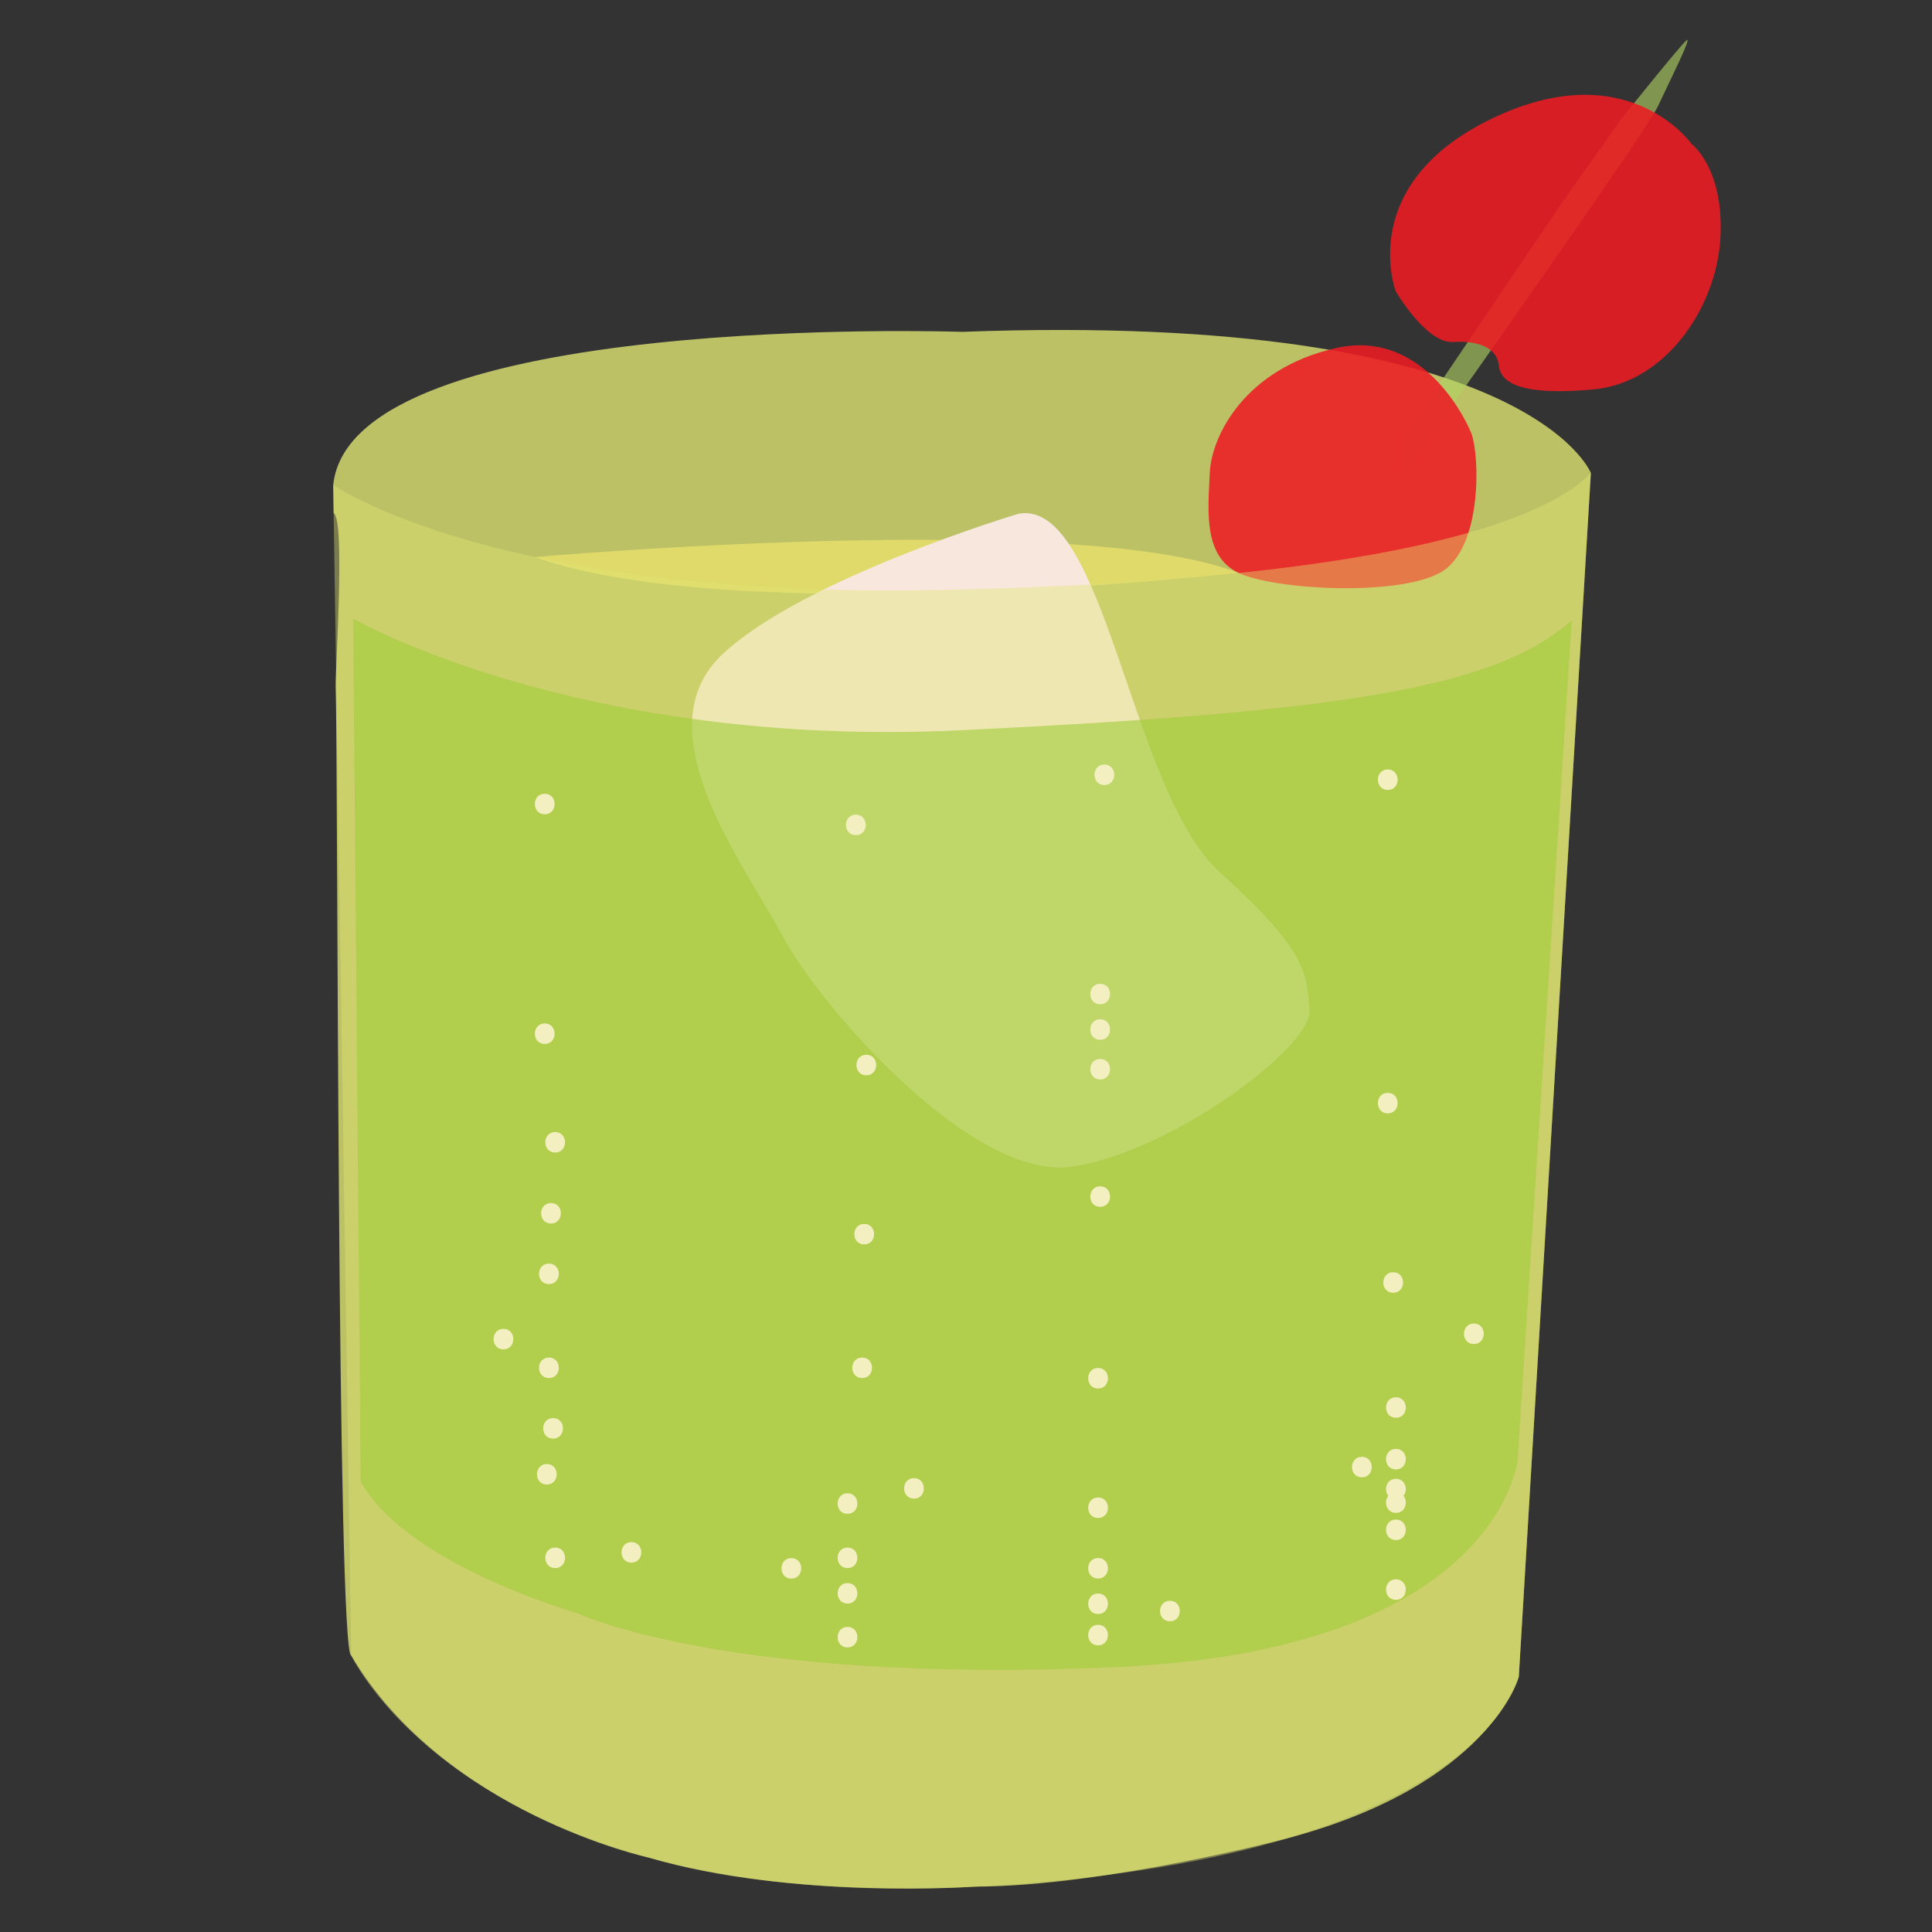 <?xml version="1.0" encoding="utf-8"?>
<!-- Generator: Adobe Illustrator 23.0.3, SVG Export Plug-In . SVG Version: 6.00 Build 0)  -->
<svg version="1.1" id="Layer_1" xmlns="http://www.w3.org/2000/svg" xmlns:xlink="http://www.w3.org/1999/xlink" x="0px" y="0px"
	 viewBox="0 0 800 800" style="enable-background:new 0 0 800 800;" xml:space="preserve">
<rect x="0" y="0" width="800" height="800" fill="#333333" stroke="none"/>
<style type="text/css">
	.st0{opacity:0.79;fill:#E0E674;}
	.st1{opacity:0.61;fill:#F6EB6C;}
	.st2{opacity:0.61;fill:#B1D463;}
	.st3{fill:#F8E7DD;}
	.st4{opacity:0.88;fill:#ED1C24;}
	.st5{opacity:0.41;fill:#E0E674;}
	.st6{opacity:0.61;fill:#A1CD3A;}
	.st7{fill:#F47D6D;}
	.st8{fill:#F4EFC1;}
</style>
<path class="st0" d="M145.44,685.52c-5.96-0.36-5.43-369.04-6.46-401.77c-0.17-5.34,4.02-69.03-0.82-71.28l-0.18-11.67
	c7.46-72.09,260.38-63.39,260.38-63.39c234.28-8.7,260.38,58.42,260.38,58.42l-29.83,498.39c0,0-11.91,44.72-95.98,67.02
	c-50.73,13.46,0,0,0,0s-74.89,19.74-128.98,19.98c-54.09,0.24,0,0,0,0s-76.57,5.35-135.44-12.05s0,0,0,0
	S184.36,750.93,145.44,685.52S145.44,685.52,145.44,685.52"/>
<path class="st1" d="M221.55,230.67c0,0,223.22-19.87,291.3,6.55C512.85,237.22,305.12,260.54,221.55,230.67z"/>
<path class="st2" d="M581.49,180.49l65.84-97.35l23.81-33.62c0,0,25.21-31.52,27.32-32.92c2.1-1.4-6.3,15.41-11.91,27.32
	S581.49,195.83,581.49,195.83"/>
<path class="st3" d="M421.8,212.71c0,0-88.95,26.61-122.57,58.13s8.4,86.15,24.51,116.27c16.11,30.12,79.14,102.26,120.47,95.95
	s99.43-49.84,98.04-64.84s0.01-23.41-37.11-57.03S457.52,206.4,421.8,212.71z"/>
<path class="st4" d="M608.8,178.39c0,0-17.51-42.72-55.33-34.32c-37.82,8.4-51.83,36.28-52.53,51.76
	c-0.7,15.48-2.8,34.39,11.91,41.39c14.71,7,65.14,9.81,83.35,0C614.41,227.42,612.74,185.96,608.8,178.39z"/>
<path class="st5" d="M658.75,195.83l-29.83,498.39c0,0-16.16,75.82-224.96,87s-258.52-95.7-258.52-95.7l-7.46-484.72
	c0,0,67.12,47.23,251.06,43.5S640.1,215.72,658.75,195.83z"/>
<path class="st6" d="M146.24,256.19c0,0,93.52,53.87,252.13,46.17s220.95-17.51,252.46-45.53l-22.41,347.4c0,0-7,79.14-167.39,86.15
	S239,667.96,239,667.96s-70.74-20.11-89.65-54.53L146.24,256.19z"/>
<path class="st4" d="M700.51,59.68c0,0-26.42-37.82-82.9-10.51s-39.67,71.44-39.67,71.44s12.61,21.71,23.81,21.01
	s18.21,2.8,18.91,9.81c0.7,7,9.11,12.61,39.22,9.81c30.12-2.8,51.13-34.47,52.53-63.11C713.81,69.48,700.51,59.68,700.51,59.68z"/>
<path class="st7" d="M398.36,690.07"/>
<g>
	<g>
		<path class="st8" d="M225.56,337.16c5.45,0,5.46-8.47,0-8.47C220.11,328.69,220.1,337.16,225.56,337.16L225.56,337.16z"/>
	</g>
</g>
<g>
	<g>
		<path class="st8" d="M225.56,432.27c5.45,0,5.46-8.47,0-8.47C220.11,423.8,220.1,432.27,225.56,432.27L225.56,432.27z"/>
	</g>
</g>
<g>
	<g>
		<path class="st8" d="M228.16,506.63c5.45,0,5.46-8.47,0-8.47C222.71,498.16,222.7,506.63,228.16,506.63L228.16,506.63z"/>
	</g>
</g>
<g>
	<g>
		<path class="st8" d="M226.43,614.71c5.45,0,5.46-8.47,0-8.47C220.98,606.24,220.97,614.71,226.43,614.71L226.43,614.71z"/>
	</g>
</g>
<g>
	<g>
		<path class="st8" d="M227.29,570.61c5.45,0,5.46-8.47,0-8.47C221.84,562.15,221.83,570.61,227.29,570.61L227.29,570.61z"/>
	</g>
</g>
<g>
	<g>
		<path class="st8" d="M227.29,531.71c5.45,0,5.46-8.47,0-8.47C221.84,523.24,221.83,531.71,227.29,531.71L227.29,531.71z"/>
	</g>
</g>
<g>
	<g>
		<path class="st8" d="M229.88,477.23c5.45,0,5.46-8.47,0-8.47C224.44,468.76,224.43,477.23,229.88,477.23L229.88,477.23z"/>
	</g>
</g>
<g>
	<g>
		<path class="st8" d="M229.02,595.69c5.45,0,5.46-8.47,0-8.47C223.57,587.22,223.56,595.69,229.02,595.69L229.02,595.69z"/>
	</g>
</g>
<g>
	<g>
		<path class="st8" d="M229.88,649.3c5.45,0,5.46-8.47,0-8.47C224.44,640.83,224.43,649.3,229.88,649.3L229.88,649.3z"/>
	</g>
</g>
<g>
	<g>
		<path class="st8" d="M350.93,682.15c5.45,0,5.46-8.47,0-8.47C345.49,673.68,345.48,682.15,350.93,682.15L350.93,682.15z"/>
	</g>
</g>
<g>
	<g>
		<path class="st8" d="M350.93,664c5.45,0,5.46-8.47,0-8.47C345.49,655.53,345.48,664,350.93,664L350.93,664z"/>
	</g>
</g>
<g>
	<g>
		<path class="st8" d="M350.93,649.3c5.45,0,5.46-8.47,0-8.47C345.49,640.83,345.48,649.3,350.93,649.3L350.93,649.3z"/>
	</g>
</g>
<g>
	<g>
		<path class="st8" d="M350.93,626.82c5.45,0,5.46-8.47,0-8.47C345.49,618.35,345.48,626.82,350.93,626.82L350.93,626.82z"/>
	</g>
</g>
<g>
	<g>
		<path class="st8" d="M356.99,570.61c5.45,0,5.46-8.47,0-8.47C351.54,562.15,351.53,570.61,356.99,570.61L356.99,570.61z"/>
	</g>
</g>
<g>
	<g>
		<path class="st8" d="M357.85,515.28c5.45,0,5.46-8.47,0-8.47C352.4,506.81,352.39,515.28,357.85,515.28L357.85,515.28z"/>
	</g>
</g>
<g>
	<g>
		<path class="st8" d="M358.72,445.24c5.45,0,5.46-8.47,0-8.47C353.27,436.77,353.26,445.24,358.72,445.24L358.72,445.24z"/>
	</g>
</g>
<g>
	<g>
		<path class="st8" d="M354.39,345.81c5.45,0,5.46-8.47,0-8.47C348.94,337.34,348.93,345.81,354.39,345.81L354.39,345.81z"/>
	</g>
</g>
<g>
	<g>
		<path class="st8" d="M454.69,681.29c5.45,0,5.46-8.47,0-8.47C449.24,672.82,449.23,681.29,454.69,681.29L454.69,681.29z"/>
	</g>
</g>
<g>
	<g>
		<path class="st8" d="M454.69,668.32c5.45,0,5.46-8.47,0-8.47C449.24,659.85,449.23,668.32,454.69,668.32L454.69,668.32z"/>
	</g>
</g>
<g>
	<g>
		<path class="st8" d="M454.69,653.62c5.45,0,5.46-8.47,0-8.47C449.24,645.15,449.23,653.62,454.69,653.62L454.69,653.62z"/>
	</g>
</g>
<g>
	<g>
		<path class="st8" d="M454.69,628.55c5.45,0,5.46-8.47,0-8.47C449.24,620.08,449.23,628.55,454.69,628.55L454.69,628.55z"/>
	</g>
</g>
<g>
	<g>
		<path class="st8" d="M454.69,574.94c5.45,0,5.46-8.47,0-8.47C449.24,566.47,449.23,574.94,454.69,574.94L454.69,574.94z"/>
	</g>
</g>
<g>
	<g>
		<path class="st8" d="M455.56,499.71c5.45,0,5.46-8.47,0-8.47C450.11,491.25,450.1,499.71,455.56,499.71L455.56,499.71z"/>
	</g>
</g>
<g>
	<g>
		<path class="st8" d="M455.56,446.97c5.45,0,5.46-8.47,0-8.47C450.11,438.5,450.1,446.97,455.56,446.97L455.56,446.97z"/>
	</g>
</g>
<g>
	<g>
		<path class="st8" d="M455.56,430.54c5.45,0,5.46-8.47,0-8.47C450.11,422.07,450.1,430.54,455.56,430.54L455.56,430.54z"/>
	</g>
</g>
<g>
	<g>
		<path class="st8" d="M455.56,415.84c5.45,0,5.46-8.47,0-8.47C450.11,407.37,450.1,415.84,455.56,415.84L455.56,415.84z"/>
	</g>
</g>
<g>
	<g>
		<path class="st8" d="M457.29,325.06c5.45,0,5.46-8.47,0-8.47C451.84,316.59,451.83,325.06,457.29,325.06L457.29,325.06z"/>
	</g>
</g>
<g>
	<g>
		<path class="st8" d="M578.02,662.45c5.45,0,5.46-8.47,0-8.47C572.57,653.98,572.56,662.45,578.02,662.45L578.02,662.45z"/>
	</g>
</g>
<g>
	<g>
		<path class="st8" d="M578.02,637.7c5.45,0,5.46-8.47,0-8.47C572.57,629.23,572.56,637.7,578.02,637.7L578.02,637.7z"/>
	</g>
</g>
<g>
	<g>
		<path class="st8" d="M578.02,626.44c5.45,0,5.46-8.47,0-8.47C572.57,617.97,572.56,626.44,578.02,626.44L578.02,626.44z"/>
	</g>
</g>
<g>
	<g>
		<path class="st8" d="M578.02,620.82c5.45,0,5.46-8.47,0-8.47C572.57,612.35,572.56,620.82,578.02,620.82L578.02,620.82z"/>
	</g>
</g>
<g>
	<g>
		<path class="st8" d="M578.02,608.44c5.45,0,5.46-8.47,0-8.47C572.57,599.97,572.56,608.44,578.02,608.44L578.02,608.44z"/>
	</g>
</g>
<g>
	<g>
		<path class="st8" d="M578.02,587.06c5.45,0,5.46-8.47,0-8.47C572.57,578.59,572.56,587.06,578.02,587.06L578.02,587.06z"/>
	</g>
</g>
<g>
	<g>
		<path class="st8" d="M576.89,535.29c5.45,0,5.46-8.47,0-8.47C571.44,526.82,571.43,535.29,576.89,535.29L576.89,535.29z"/>
	</g>
</g>
<g>
	<g>
		<path class="st8" d="M574.64,461.02c5.45,0,5.46-8.47,0-8.47C569.19,452.55,569.18,461.02,574.64,461.02L574.64,461.02z"/>
	</g>
</g>
<g>
	<g>
		<path class="st8" d="M574.64,327.1c5.45,0,5.46-8.47,0-8.47C569.19,318.64,569.18,327.1,574.64,327.1L574.64,327.1z"/>
	</g>
</g>
<g>
	<g>
		<path class="st8" d="M327.68,653.66c5.45,0,5.46-8.47,0-8.47C322.23,645.2,322.23,653.66,327.68,653.66L327.68,653.66z"/>
	</g>
</g>
<g>
	<g>
		<path class="st8" d="M378.46,620.55c5.45,0,5.46-8.47,0-8.47C373.01,612.08,373.01,620.55,378.46,620.55L378.46,620.55z"/>
	</g>
</g>
<g>
	<g>
		<path class="st8" d="M484.44,671.33c5.45,0,5.46-8.47,0-8.47C478.99,662.86,478.98,671.33,484.44,671.33L484.44,671.33z"/>
	</g>
</g>
<g>
	<g>
		<path class="st8" d="M563.92,611.72c5.45,0,5.46-8.47,0-8.47C558.47,603.25,558.46,611.72,563.92,611.72L563.92,611.72z"/>
	</g>
</g>
<g>
	<g>
		<path class="st8" d="M610.29,556.52c5.45,0,5.46-8.47,0-8.47C604.84,548.05,604.83,556.52,610.29,556.52L610.29,556.52z"/>
	</g>
</g>
<g>
	<g>
		<path class="st8" d="M208.46,558.73c5.45,0,5.46-8.47,0-8.47C203.01,550.26,203,558.73,208.46,558.73L208.46,558.73z"/>
	</g>
</g>
<g>
	<g>
		<path class="st8" d="M261.45,647.04c5.45,0,5.46-8.47,0-8.47C256,638.57,255.99,647.04,261.45,647.04L261.45,647.04z"/>
	</g>
</g>
</svg>
